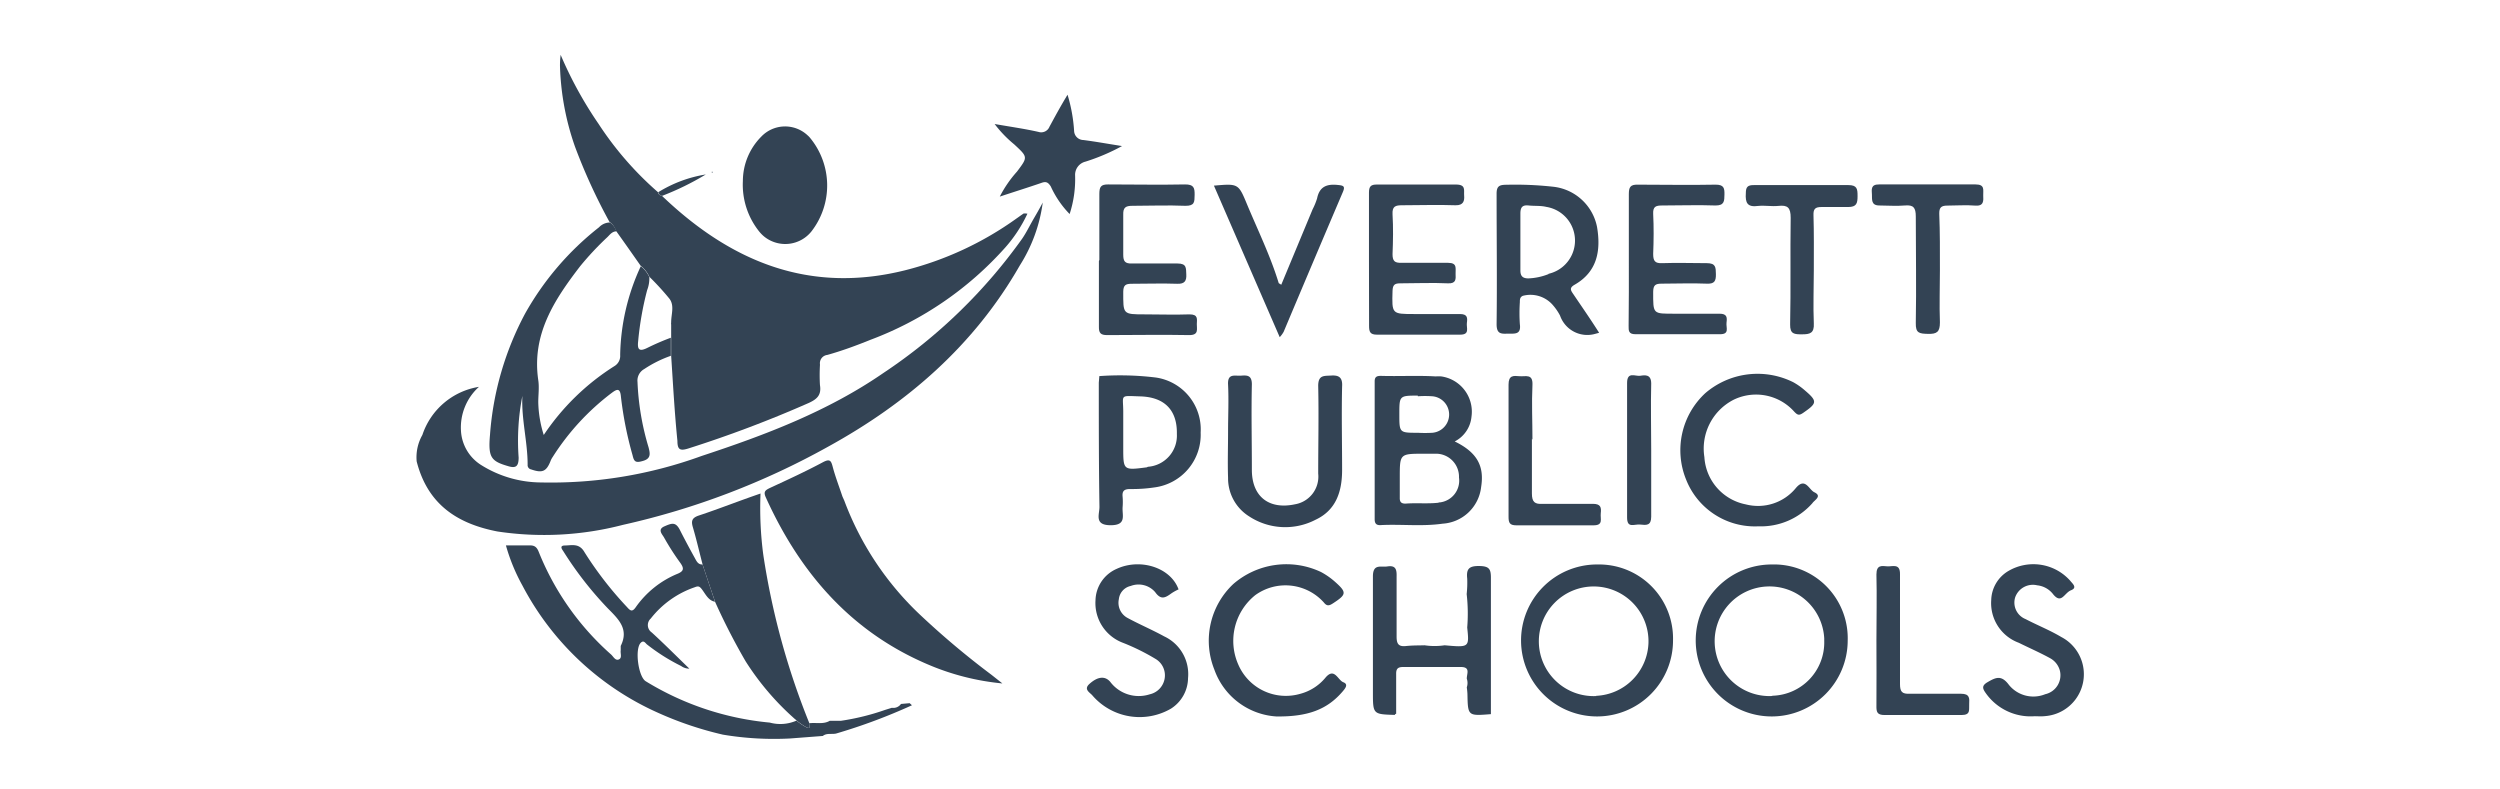 <svg xmlns="http://www.w3.org/2000/svg" viewBox="0 0 228 72"><defs><style>.cls-1{fill:none;}.cls-2{fill:#334354;}</style></defs><title>everett</title><g id="Layer_2" data-name="Layer 2"><g id="Layer_1-2" data-name="Layer 1"><g id="Group_11453" data-name="Group 11453"><rect id="Rectangle_1559" data-name="Rectangle 1559" class="cls-1" width="228" height="72"/><g id="Group_11426" data-name="Group 11426"><path id="Path_13423" data-name="Path 13423" class="cls-2" d="M83.17,64.32h0a51.84,51.84,0,0,1-6.92,2.58c-.4.09-.85-.07-1.21.22l-3,.23A28.18,28.18,0,0,1,65.93,67,31.71,31.71,0,0,1,60,65,25.83,25.83,0,0,1,47.65,53.41a17,17,0,0,1-1.51-3.67h2.21c.44,0,.63.2.79.61a24.79,24.79,0,0,0,6.59,9.34c.21.19.39.59.71.45s.12-.54.17-.83c0-.13,0-.29,0-.4.76-1.53-.18-2.42-1.16-3.41a32.46,32.46,0,0,1-4.09-5.25c-.15-.21-.3-.47.1-.5.67,0,1.35-.25,1.84.6a32.59,32.59,0,0,0,3.87,5c.32.36.49.5.83,0a8.72,8.72,0,0,1,3.74-3c.69-.27.65-.55.25-1.09A22.9,22.9,0,0,1,60.55,49c-.18-.3-.6-.72.05-1s1-.42,1.38.28c.44.87.9,1.73,1.37,2.58.16.28.29.64.72.62l1.14,3.4c-.55-.1-.8-.57-1.1-1s-.4-.46-.76-.32a8.66,8.66,0,0,0-4,2.85.81.81,0,0,0-.06,1.14,1.07,1.07,0,0,0,.16.14c1.17,1.07,2.28,2.19,3.42,3.29l0,0a1.26,1.26,0,0,1-.75-.24A17.79,17.79,0,0,1,59,58.77c-.15-.13-.3-.42-.57-.14-.55.56-.22,3.08.46,3.5A26.27,26.27,0,0,0,70.2,65.9a3.66,3.66,0,0,0,2.44-.18,5.48,5.48,0,0,0,.9.61c.48.22.21-.22.27-.37.62-.08,1.27.12,1.86-.22l1,0a21.82,21.82,0,0,0,4.06-1l.61-.19a.85.85,0,0,0,.83-.35l.79-.07Z"/><path id="Path_13424" data-name="Path 13424" class="cls-2" d="M77,45.66A27.52,27.52,0,0,0,83.84,56a75.6,75.6,0,0,0,6.58,5.54l1,.79a22.67,22.67,0,0,1-6.86-1.76c-7-3-11.62-8.37-14.71-15.19-.25-.54-.06-.67.37-.88,1.62-.75,3.25-1.5,4.82-2.34.66-.35.76-.14.91.44.24.9.58,1.78.88,2.68Z"/><path id="Path_13425" data-name="Path 13425" class="cls-2" d="M133.76,54.18a9.5,9.5,0,0,0,.05-1.41c-.09-.85.13-1.16,1.08-1.15s1.09.29,1.08,1.15c0,3.71,0,7.43,0,11.14,0,.41,0,.81,0,1.22-2.11.17-2.1.17-2.14-1.85a5.61,5.61,0,0,0-.06-.59,1.22,1.22,0,0,0,0-.8c0-.46.36-1.06-.55-1.06-1.75,0-3.5,0-5.25,0-.48,0-.65.16-.64.64,0,1.21,0,2.42,0,3.63a.12.12,0,0,0-.12.1c-2-.06-2-.06-2-2.09,0-3.51,0-7,0-10.54,0-1.18.72-.82,1.31-.91.76-.12.87.26.85.92,0,1.82,0,3.65,0,5.47,0,.64.15.94.84.87s1.14-.05,1.71-.07a6.24,6.24,0,0,0,1.83,0c2.25.2,2.25.2,2.06-1.62A15.54,15.54,0,0,0,133.76,54.18Z"/><path id="Path_13426" data-name="Path 13426" class="cls-2" d="M105.41,34.43a26.86,26.86,0,0,0-5.15-.13l-.05.6c0,3.77,0,7.55.06,11.33,0,.7-.49,1.66,1,1.67s1.07-.87,1.11-1.62a5.79,5.79,0,0,0,0-1c-.05-.54.19-.68.7-.68a13.65,13.65,0,0,0,2.22-.15,4.84,4.84,0,0,0,4.2-5A4.78,4.78,0,0,0,105.41,34.43Zm-.82,8.19c-2.15.28-2.15.28-2.15-1.82V38.87c0-.44,0-.87,0-1.3,0-1.61-.38-1.48,1.54-1.42,2.24.06,3.39,1.27,3.35,3.42a2.85,2.85,0,0,1-2.64,3Z"/><path id="Path_13427" data-name="Path 13427" class="cls-2" d="M93.7,19.49a12.81,12.81,0,0,1-2,3.06A31.06,31.06,0,0,1,79.36,31c-1.28.52-2.59,1-3.91,1.37a.76.76,0,0,0-.67.85s0,.05,0,.08a15.8,15.8,0,0,0,0,1.82c.15.91-.27,1.28-1,1.62a108.79,108.79,0,0,1-11,4.16c-.73.23-1,.14-1-.69-.26-2.59-.4-5.18-.57-7.77,0-.55,0-1.1,0-1.66l0-1.18c0-.07,0-.15,0-.22,0-.72.32-1.51-.16-2.14a24.38,24.38,0,0,0-1.83-2,2.66,2.66,0,0,0-.79-1c-.75-1.07-1.5-2.14-2.26-3.2a1.6,1.6,0,0,0-.59-.81,52,52,0,0,1-3.15-6.88A24.18,24.18,0,0,1,51.07,6c0-.23,0-.45.06-1a36.05,36.05,0,0,0,3.46,6.3A29.92,29.92,0,0,0,60,17.52a.4.4,0,0,0,.36.33c6.27,6,13.44,9,22.22,6.79a30,30,0,0,0,10.12-4.71c.22-.15.43-.31.66-.46A1.35,1.35,0,0,1,93.7,19.49Z"/><path id="Path_13428" data-name="Path 13428" class="cls-2" d="M43.68,35.28a5,5,0,0,0-1.64,4,3.94,3.94,0,0,0,1.84,3.13A10.38,10.38,0,0,0,49.36,44,40.17,40.17,0,0,0,64,41.58c5.8-1.91,11.51-4.07,16.59-7.58A48.48,48.48,0,0,0,93.22,21.77c.33-.48.59-1,.88-1.52s.59-1,1-1.78A14.23,14.23,0,0,1,93,24.22c-4.16,7.27-10.24,12.54-17.5,16.53a69.59,69.59,0,0,1-18.7,7.12,28.48,28.48,0,0,1-11.44.6C41.7,47.76,39,46,38,42.08a4.13,4.13,0,0,1,.52-2.41A6.53,6.53,0,0,1,43.68,35.28Z"/><path id="Path_13429" data-name="Path 13429" class="cls-2" d="M59.15,40.8c.13.52.25,1-.46,1.22s-.86.11-1-.5a33.3,33.3,0,0,1-1.06-5.33c-.07-.85-.38-.7-.85-.35a22.27,22.27,0,0,0-5.37,5.83,1.7,1.7,0,0,0-.19.35c-.39,1-.77,1.14-1.78.79a.39.39,0,0,1-.32-.42c0-2.1-.58-4.16-.48-6.28a21.19,21.19,0,0,0-.34,5.62c0,.84-.28,1-1,.77-1.55-.45-1.79-.83-1.61-2.87A27.7,27.7,0,0,1,47.9,28.58a26.42,26.42,0,0,1,6.73-7.85,1.4,1.4,0,0,1,1-.44,1.55,1.55,0,0,1,.59.81c-.38,0-.59.29-.82.52a27.22,27.22,0,0,0-2.49,2.66c-2.36,3.07-4.43,6.22-3.82,10.39.1.66,0,1.36,0,2a10.61,10.61,0,0,0,.5,3,21.64,21.64,0,0,1,6.46-6.29,1.08,1.08,0,0,0,.51-1,19.93,19.93,0,0,1,1.88-8.1,2.64,2.64,0,0,1,.78,1,3,3,0,0,1-.2,1.18,28.42,28.42,0,0,0-.82,4.66c-.08.72.06,1,.85.6a22.41,22.41,0,0,1,2.13-.92l0,1.65a10.81,10.81,0,0,0-2.43,1.21,1.2,1.2,0,0,0-.61,1.17A23.91,23.91,0,0,0,59.15,40.8Z"/><path id="Path_13430" data-name="Path 13430" class="cls-2" d="M73.55,66.33a6.09,6.09,0,0,1-.89-.61A24.57,24.57,0,0,1,68,60.31a58.3,58.3,0,0,1-2.77-5.39q-.58-1.7-1.14-3.39c-.3-1.14-.56-2.28-.89-3.41-.18-.59-.12-.89.55-1.11,1.84-.61,3.65-1.33,5.61-2a32.43,32.43,0,0,0,.25,5.57A67.73,67.73,0,0,0,73.83,66C73.76,66.11,74,66.54,73.55,66.33Z"/><path id="Path_13431" data-name="Path 13431" class="cls-2" d="M132.67,40.26A2.83,2.83,0,0,0,134.2,38a3.25,3.25,0,0,0-2.75-3.67,2.91,2.91,0,0,0-.51,0c-1.65-.1-3.31,0-5-.05-.36,0-.57.07-.57.5q0,6.29,0,12.57c0,.38.14.56.53.54,1.88-.1,3.78.14,5.66-.13a3.77,3.77,0,0,0,3.52-3.35C135.39,42.47,134.68,41.24,132.67,40.26Zm-3.36-4.12a9.55,9.55,0,0,1,1.31,0,1.67,1.67,0,0,1,0,3.33,11.41,11.41,0,0,1-1.31,0c-1.69,0-1.69,0-1.69-1.69s0-1.7,1.68-1.7Zm1.87,9.71c-1,.11-2,0-3,.08-.4,0-.53-.16-.52-.54,0-.61,0-1.22,0-1.83,0-2.18,0-2.18,2.19-2.18.4,0,.81,0,1.21,0a2.1,2.1,0,0,1,2,2.17,2,2,0,0,1-1.75,2.27h-.08Z"/><path id="Path_13432" data-name="Path 13432" class="cls-2" d="M145.58,51.48a6.93,6.93,0,1,0,7,6.89,6.75,6.75,0,0,0-6.63-6.89Zm0,12a5,5,0,1,1,4.76-4.83A5,5,0,0,1,145.57,63.46Z"/><path id="Path_13433" data-name="Path 13433" class="cls-2" d="M161.6,51.48a6.93,6.93,0,1,0,6.91,6.94v0A6.73,6.73,0,0,0,162,51.48Zm-.06,12a5,5,0,1,1,4.83-5.26v.23a4.86,4.86,0,0,1-4.69,5Z"/><path id="Path_13434" data-name="Path 13434" class="cls-2" d="M143.49,26.83c-.24-.35-.39-.57.11-.86,2.09-1.19,2.41-3.14,2.05-5.27a4.58,4.58,0,0,0-4-3.67,31.66,31.66,0,0,0-4.24-.18c-.69,0-.93.13-.92.87,0,4,.05,7.9,0,11.85,0,.89.41.88,1,.86s1.26.15,1.12-.87a15.13,15.13,0,0,1,0-2c0-.23,0-.46.27-.58a2.7,2.7,0,0,1,2.78.89,4.79,4.79,0,0,1,.62.92,2.63,2.63,0,0,0,3.23,1.65l.33-.09C145.05,29.1,144.28,28,143.49,26.83ZM141.22,25a5.55,5.55,0,0,1-1.83.39c-.53,0-.73-.22-.73-.72V21.91c0-.81,0-1.63,0-2.43,0-.6.2-.8.76-.74s1.08,0,1.61.13a3.11,3.11,0,0,1,.2,6.1Z"/><path id="Path_13435" data-name="Path 13435" class="cls-2" d="M124.85,23.57c0-2,0-4,0-6,0-.57.17-.75.75-.74,2.4,0,4.79,0,7.19,0,.93,0,.7.53.74,1s-.05.91-.79.89c-1.62-.06-3.24,0-4.86,0-.61,0-.92.09-.88.82.07,1.21.05,2.43,0,3.64,0,.64.2.8.81.79,1.42,0,2.84,0,4.26,0,.86,0,.66.52.68,1s.06.9-.69.87c-1.45-.07-2.9,0-4.36,0-.51,0-.68.14-.7.68-.06,2.12-.08,2.12,2,2.12,1.39,0,2.77,0,4.15,0,.7,0,.69.36.63.81s.3,1.07-.61,1.07q-3.79,0-7.6,0c-.62,0-.71-.27-.71-.79C124.86,27.62,124.85,25.6,124.85,23.57Z"/><path id="Path_13436" data-name="Path 13436" class="cls-2" d="M100.26,23.7c0-2,0-4,0-6,0-.64.12-.89.82-.88,2.33,0,4.66.05,7,0,.78,0,.88.29.87.95s0,1-.83,1c-1.62-.07-3.24,0-4.86,0-.6,0-.84.16-.82.8,0,1.21,0,2.43,0,3.65,0,.6.15.83.79.81,1.39,0,2.78,0,4.16,0,.85,0,.77.43.8,1s-.14.88-.83.85c-1.38-.05-2.77,0-4.15,0-.55,0-.76.12-.77.72,0,2.07-.07,2.07,2,2.07,1.35,0,2.7.05,4.05,0,.8,0,.67.44.66.89s.2,1-.68,1c-2.5-.05-5,0-7.5,0-.58,0-.76-.18-.75-.75,0-2,0-4,0-6Z"/><path id="Path_13437" data-name="Path 13437" class="cls-2" d="M67.75,16.51a5.76,5.76,0,0,1,1.68-4.05,3,3,0,0,1,4.23-.11,1.7,1.7,0,0,1,.19.19A6.83,6.83,0,0,1,74,21.11a3.06,3.06,0,0,1-4.3.47,3.17,3.17,0,0,1-.48-.49A6.82,6.82,0,0,1,67.75,16.51Z"/><path id="Path_13438" data-name="Path 13438" class="cls-2" d="M148.55,23.59c0-2,0-3.92,0-5.88,0-.62.12-.89.82-.87,2.37,0,4.73.05,7.1,0,.75,0,.81.32.8.9s0,1-.8,1c-1.62-.06-3.24,0-4.87,0-.58,0-.86.09-.83.76.06,1.21.05,2.43,0,3.65,0,.64.15.88.83.85,1.35-.05,2.7,0,4.06,0,.82,0,.82.38.83,1s-.12.9-.82.87c-1.38-.06-2.77,0-4.15,0-.57,0-.74.16-.75.74,0,2.06-.06,2,2,2,1.35,0,2.7,0,4.05,0,.69,0,.7.34.64.81s.31,1.07-.61,1.06c-2.57,0-5.13,0-7.7,0-.61,0-.63-.3-.62-.76C148.56,27.65,148.55,25.62,148.55,23.59Z"/><path id="Path_13439" data-name="Path 13439" class="cls-2" d="M112,39.33c0-1.42.07-2.84,0-4.25-.06-1.06.62-.78,1.17-.82s1-.06,1,.79c-.06,2.6,0,5.2,0,7.8,0,2.45,1.57,3.65,3.94,3.14a2.56,2.56,0,0,0,2.11-2.8c0-2.67.06-5.34,0-8,0-1,.53-.9,1.18-.94s1.06.12,1,1c-.06,2.54,0,5.07,0,7.61,0,1.93-.53,3.66-2.42,4.54a6,6,0,0,1-6.08-.32A4.09,4.09,0,0,1,112,43.59c-.05-1.41,0-2.83,0-4.25Z"/><path id="Path_13440" data-name="Path 13440" class="cls-2" d="M160.37,48a6.74,6.74,0,0,1-6.6-4.27,7.09,7.09,0,0,1,1.76-7.88,7.31,7.31,0,0,1,8-1,6.06,6.06,0,0,1,1.07.75c1.17,1,1.13,1.17-.16,2.06-.37.25-.5.2-.8-.11a4.67,4.67,0,0,0-5.54-1.09,5,5,0,0,0-2.66,5.23A4.68,4.68,0,0,0,159.22,46a4.46,4.46,0,0,0,4.57-1.5c.85-1,1.18.15,1.67.39.76.36,0,.73-.17,1A6.26,6.26,0,0,1,160.37,48Z"/><path id="Path_13441" data-name="Path 13441" class="cls-2" d="M116.39,65.34a6.43,6.43,0,0,1-5.64-4.27,7.09,7.09,0,0,1,1.73-7.81,7.39,7.39,0,0,1,8-1.09,6.69,6.69,0,0,1,1.24.86c1.13,1,1.1,1.18-.16,2-.34.22-.55.27-.83-.09a4.7,4.7,0,0,0-6.24-.67,5.34,5.34,0,0,0-1.54,6.38,4.72,4.72,0,0,0,5.62,2.63,4.47,4.47,0,0,0,2.34-1.51c.8-.91,1.1.26,1.6.45s.16.58-.06.84C121.06,64.69,119.3,65.38,116.39,65.34Z"/><path id="Path_13442" data-name="Path 13442" class="cls-2" d="M107.51,53.74a4.33,4.33,0,0,0-.7.39c-.53.38-.93.62-1.46-.13a2,2,0,0,0-2.23-.56,1.38,1.38,0,0,0-1.08,1.2,1.57,1.57,0,0,0,.8,1.72c1.09.59,2.25,1.08,3.34,1.68a3.8,3.8,0,0,1,2.17,3.8,3.35,3.35,0,0,1-1.56,2.79,5.69,5.69,0,0,1-7.15-1.19c-.21-.27-.85-.55-.29-1.06.76-.69,1.43-.75,1.9-.2a3.26,3.26,0,0,0,3.61,1.14,1.77,1.77,0,0,0,1.36-1.46,1.74,1.74,0,0,0-.79-1.74,19.73,19.73,0,0,0-3-1.49,3.87,3.87,0,0,1-2.52-3.89,3.21,3.21,0,0,1,1.93-2.86c2.16-1,4.92-.12,5.64,1.86Z"/><path id="Path_13443" data-name="Path 13443" class="cls-2" d="M185.56,65.32a5,5,0,0,1-4.46-2.11c-.3-.42-.38-.68.17-1,.77-.45,1.27-.66,1.95.26a2.87,2.87,0,0,0,3.31.84,1.77,1.77,0,0,0,1.34-2.11,1.82,1.82,0,0,0-.86-1.15c-.94-.52-1.93-.95-2.9-1.43a3.85,3.85,0,0,1-2.51-3.89,3.17,3.17,0,0,1,1.59-2.67,4.5,4.5,0,0,1,5.61.9c.18.24.7.63.08.87s-.87,1.3-1.63.37a2.11,2.11,0,0,0-1.46-.82,1.71,1.71,0,0,0-2,1.08,1.62,1.62,0,0,0,.94,2c1.07.56,2.19,1,3.25,1.63a3.83,3.83,0,0,1-1.47,7.22C186.17,65.35,185.86,65.32,185.56,65.32Z"/><path id="Path_13444" data-name="Path 13444" class="cls-2" d="M110.71,16.93c2.2-.19,2.23-.2,3,1.66,1,2.4,2.14,4.72,2.9,7.2,0,.05.1.08.24.18l2.86-6.88a6.14,6.14,0,0,0,.41-1c.22-1.09.91-1.33,1.9-1.22.5.05.68.11.45.64q-2.72,6.38-5.4,12.75a2.47,2.47,0,0,1-.36.49Z"/><path id="Path_13445" data-name="Path 13445" class="cls-2" d="M176.92,24.64c0,1.59-.06,3.17,0,4.76,0,.86-.26,1.07-1.08,1.05s-1.14-.07-1.12-1c.06-3.24,0-6.48,0-9.71,0-.8-.21-1.07-1-1s-1.55,0-2.32,0-.66-.55-.68-1-.13-.93.66-.92c2.93,0,5.87,0,8.8,0,.87,0,.67.52.69,1s.07,1-.74.93-1.69,0-2.53,0c-.58,0-.75.19-.74.75C176.93,21.2,176.92,22.92,176.92,24.64Z"/><path id="Path_13446" data-name="Path 13446" class="cls-2" d="M171.13,58.39c0-2,.05-4,0-6,0-.92.52-.77,1-.74s1.17-.3,1.15.73c0,3.34,0,6.69,0,10,0,.72.19.92.9.89,1.55,0,3.1,0,4.66,0,.8,0,.78.4.75.94s.15,1-.71,1c-2.33,0-4.66,0-7,0-.68,0-.76-.27-.75-.83C171.15,62.37,171.13,60.38,171.13,58.39Z"/><path id="Path_13447" data-name="Path 13447" class="cls-2" d="M91.18,17.93a10.76,10.76,0,0,1,1.57-2.28c1-1.33,1-1.32-.25-2.48a10.87,10.87,0,0,1-1.79-1.86c1.43.25,2.72.43,4,.72a.81.81,0,0,0,1-.47v0c.51-.94,1-1.85,1.65-2.92a14.38,14.38,0,0,1,.6,3.32.86.86,0,0,0,.84.81c1.1.14,2.19.34,3.53.55A18.48,18.48,0,0,1,99,14.74,1.24,1.24,0,0,0,98.05,16a10.25,10.25,0,0,1-.5,3.52A8.81,8.81,0,0,1,95.83,17c-.26-.4-.45-.47-.88-.31C93.76,17.1,92.54,17.48,91.18,17.93Z"/><path id="Path_13448" data-name="Path 13448" class="cls-2" d="M139.71,40c0,1.65,0,3.31,0,5,0,.79.26,1,1,.95,1.52,0,3,0,4.56,0,.72,0,.78.33.72.86s.27,1.11-.69,1.1c-2.33,0-4.66,0-7,0-.62,0-.72-.23-.72-.78,0-4,0-8,0-12.05,0-.87.44-.82,1-.77s1.23-.26,1.18.8c-.08,1.65,0,3.31,0,5Z"/><path id="Path_13449" data-name="Path 13449" class="cls-2" d="M165.42,24.64c0,1.62-.07,3.24,0,4.85.05.9-.36,1-1.06,1s-1.12,0-1.1-.91c.07-3.24,0-6.48.05-9.71,0-.94-.27-1.19-1.14-1.09-.6.06-1.22-.06-1.81,0-1,.14-1.2-.27-1.14-1.16,0-.56.16-.75.75-.74,2.86,0,5.73,0,8.6,0,.8,0,.84.35.84,1s-.08,1-.86,1-1.62,0-2.43,0c-.58,0-.75.18-.73.75C165.44,21.19,165.42,22.92,165.42,24.64Z"/><path id="Path_13450" data-name="Path 13450" class="cls-2" d="M150.59,41.05c0,2,0,4.05,0,6.07,0,.83-.44.78-1,.72s-1.21.39-1.2-.67q0-6.12,0-12.24c0-1.08.75-.59,1.2-.66s1-.14,1,.71C150.54,37,150.59,39,150.59,41.05Z"/><path id="Path_13451" data-name="Path 13451" class="cls-2" d="M60.39,17.86a.39.39,0,0,1-.36-.33,11.82,11.82,0,0,1,4.34-1.62A24.86,24.86,0,0,1,60.39,17.86Z"/><path id="Path_13452" data-name="Path 13452" class="cls-2" d="M65,15.67l0,.06a.15.15,0,0,1-.09,0s0,0,0-.06Z"/><path id="Path_13453" data-name="Path 13453" class="cls-2" d="M61.25,29.41a1.8,1.8,0,0,1,0,.22l-.06-.16S61.22,29.43,61.25,29.41Z"/><path id="Path_13454" data-name="Path 13454" class="cls-2" d="M63,61.17l-.1-.09,0,0Z"/></g></g></g></g></svg>